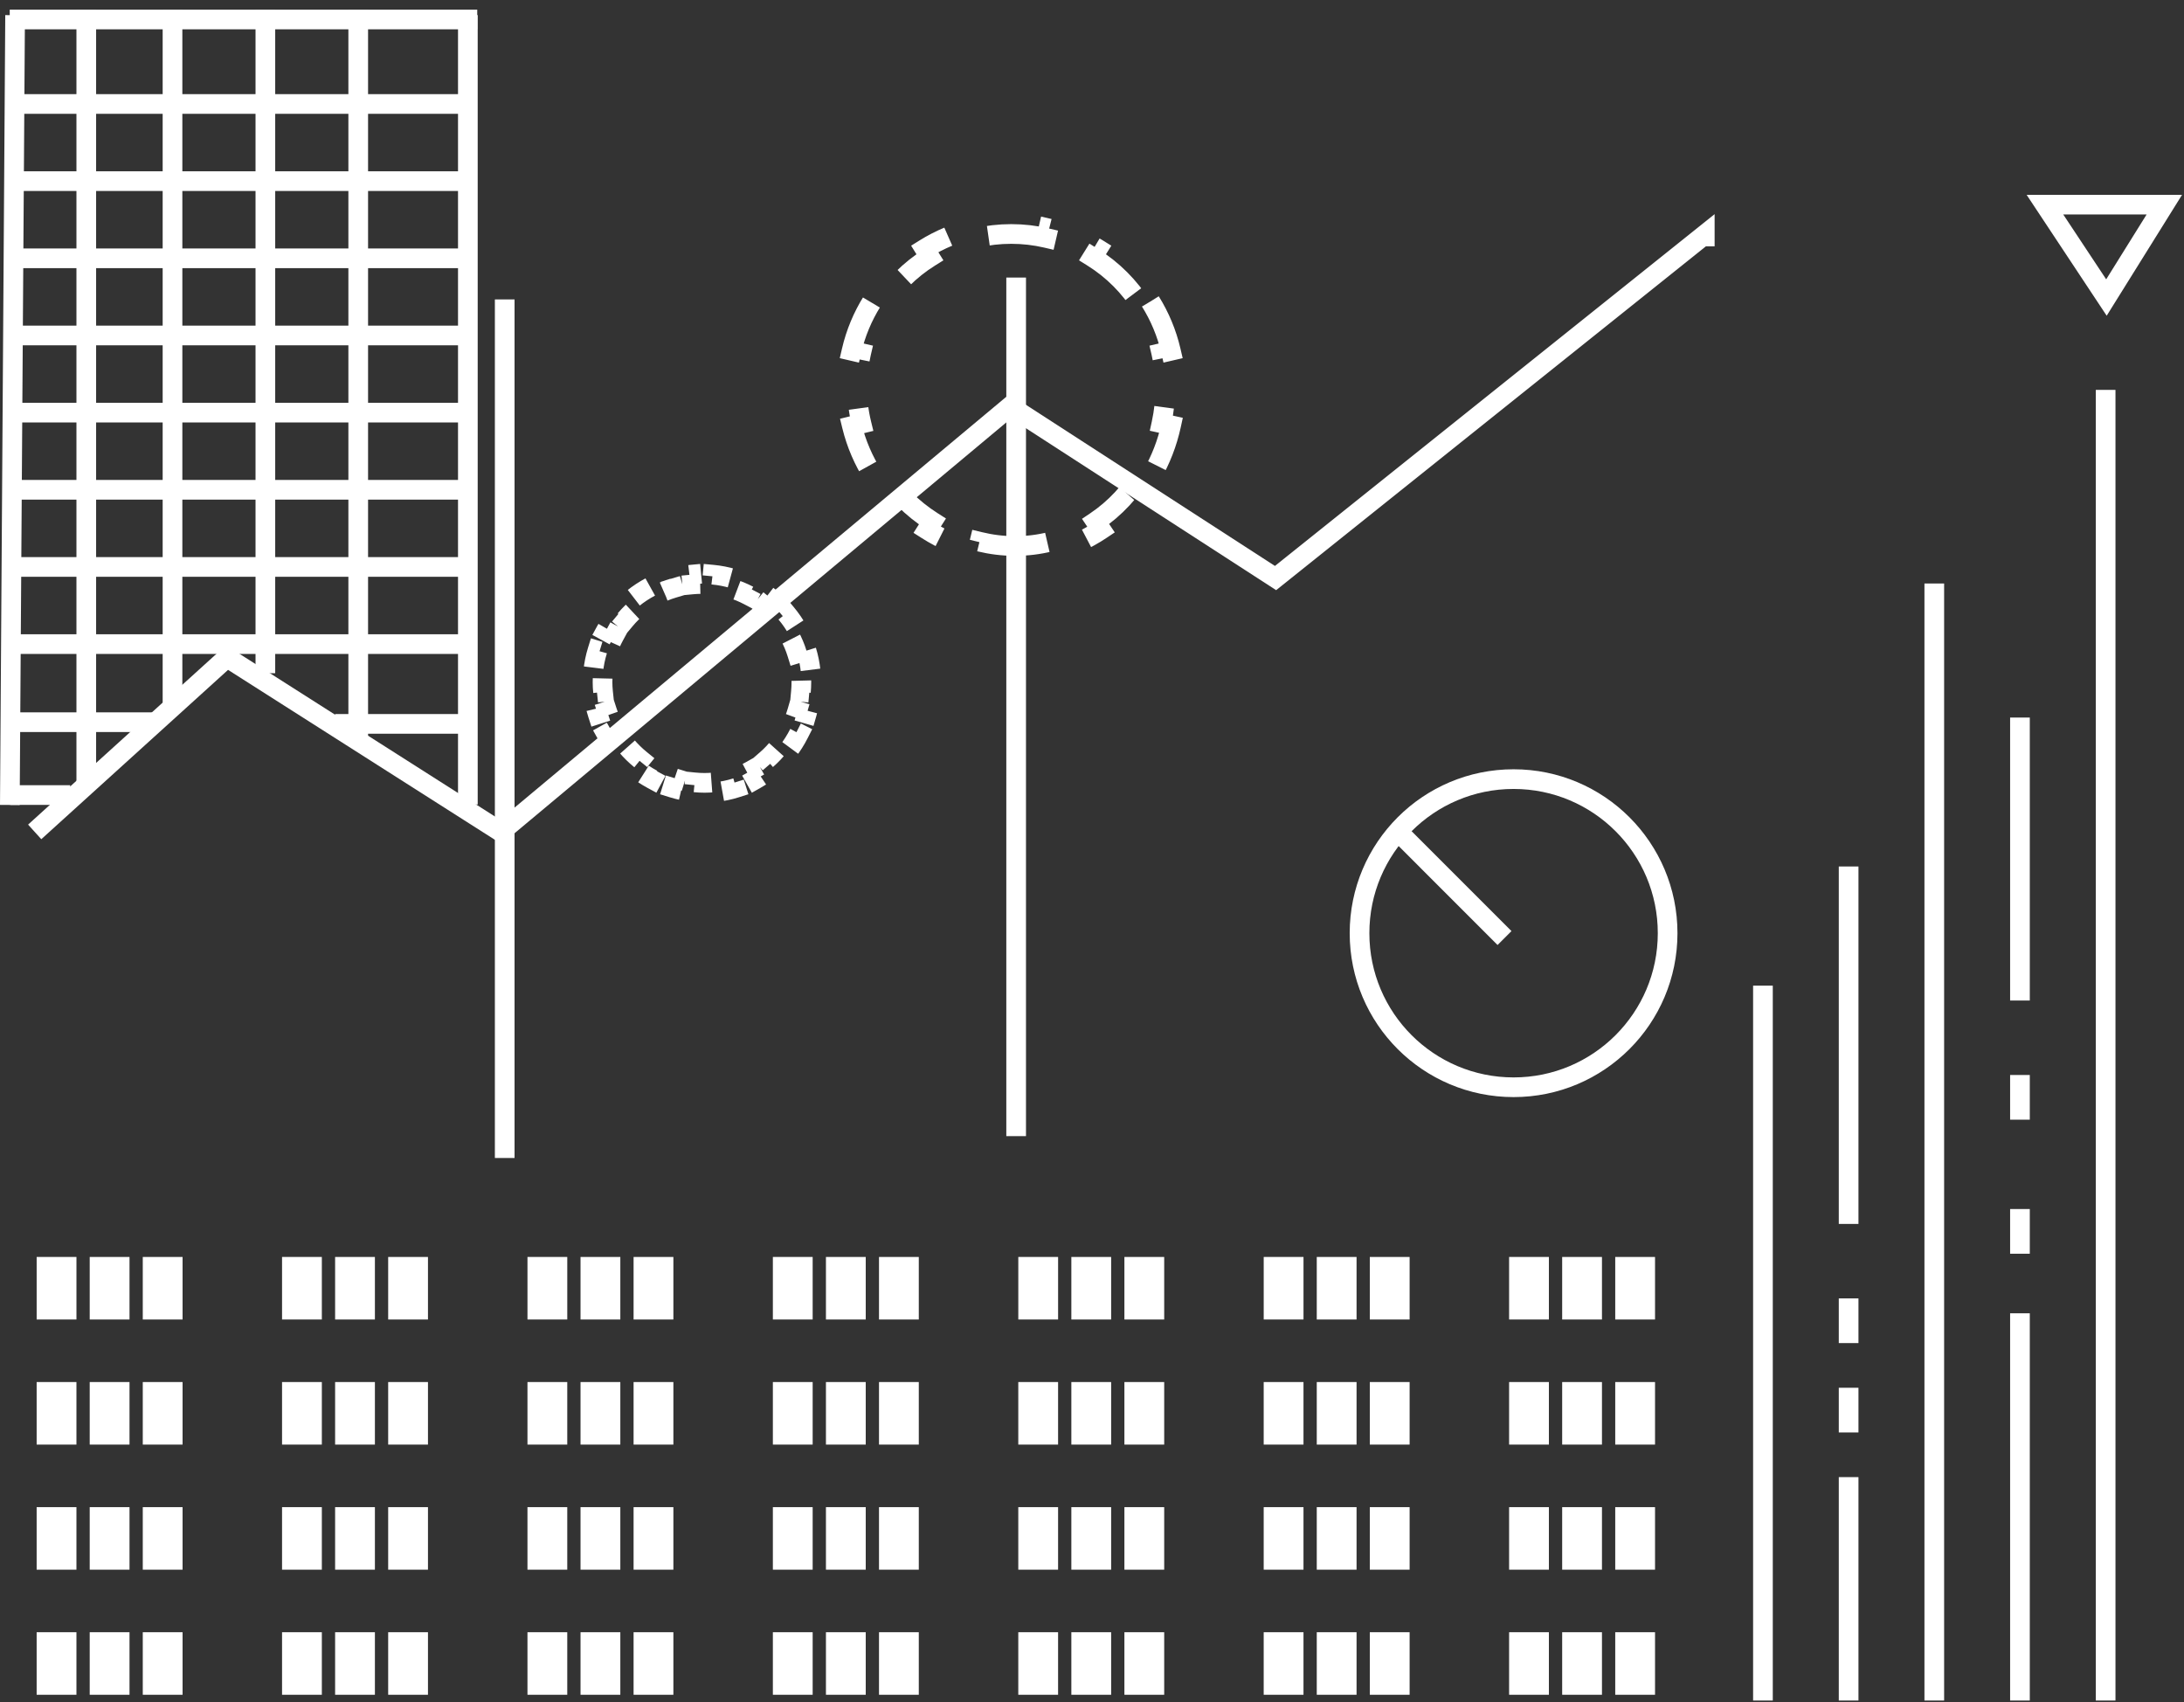 <svg width="222" height="173" viewBox="0 0 222 173" fill="none" xmlns="http://www.w3.org/2000/svg">
<rect x="0" y="0" width="222" height="173" fill="#333333" stroke="none"/>
<line x1="47.557" y1="1.535" x2="47.557" y2="81.766" stroke="white" stroke-width="2"/>
<line x1="8.77" y1="1" x2="8.77" y2="79.882" stroke="white" stroke-width="2"/>
<line x1="1.535" y1="1.542" x2="1" y2="81.812" stroke="white" stroke-width="2"/>
<line x1="17.535" y1="1" x2="17.535" y2="71.791" stroke="white" stroke-width="2"/>
<line x1="26.974" y1="1" x2="26.974" y2="68.421" stroke="white" stroke-width="2"/>
<line x1="36.413" y1="1" x2="36.413" y2="75.162" stroke="white" stroke-width="2"/>
<line x1="0.99" y1="1.98" x2="48.51" y2="1.98" stroke="white" stroke-width="2"/>
<line x1="0.751" y1="10.568" x2="46.761" y2="10.568" stroke="white" stroke-width="2"/>
<line x1="0.751" y1="18.41" x2="46.761" y2="18.41" stroke="white" stroke-width="2"/>
<line x1="0.751" y1="26.253" x2="46.761" y2="26.253" stroke="white" stroke-width="2"/>
<line x1="0.751" y1="34.095" x2="46.761" y2="34.095" stroke="white" stroke-width="2"/>
<line x1="0.751" y1="41.937" x2="46.761" y2="41.937" stroke="white" stroke-width="2"/>
<line x1="0.751" y1="49.779" x2="46.761" y2="49.779" stroke="white" stroke-width="2"/>
<line x1="0.751" y1="57.621" x2="46.761" y2="57.621" stroke="white" stroke-width="2"/>
<line x1="0.751" y1="65.463" x2="46.761" y2="65.463" stroke="white" stroke-width="2"/>
<line x1="1.07" y1="73.399" x2="16.053" y2="73.399" stroke="white" stroke-width="2"/>
<line x1="34.065" y1="73.572" x2="46.874" y2="73.572" stroke="white" stroke-width="2"/>
<line x1="1.07" y1="80.805" x2="7.138" y2="80.805" stroke="white" stroke-width="2"/>
<line x1="103.29" y1="28.21" x2="103.29" y2="115.47" stroke="white" stroke-width="2"/>
<line x1="51.303" y1="30.432" x2="51.303" y2="117.692" stroke="white" stroke-width="2"/>
<path d="M3.527 84.55L23.076 66.829L50.907 84.55L102.686 41.298L129.658 58.75L173.288 23.846V25.036" stroke="white" stroke-width="2"/>
<circle cx="153.853" cy="94.844" r="15.659" stroke="white" stroke-width="2"/>
<path d="M116.937 30.641C117.887 32.165 118.597 33.853 119.016 35.654L118.042 35.88C118.307 37.023 118.447 38.214 118.447 39.439C118.447 40.662 118.315 41.86 118.064 43.015L119.041 43.228C118.648 45.033 117.98 46.742 117.082 48.294L116.216 47.793C115.002 49.89 113.344 51.68 111.369 53.004L111.926 53.835C110.431 54.837 108.762 55.592 106.967 56.036L106.726 55.065C105.597 55.345 104.412 55.494 103.185 55.494C101.947 55.494 100.735 55.342 99.566 55.057L99.328 56.028C97.512 55.585 95.795 54.838 94.238 53.848L94.775 53.004C92.706 51.689 90.935 49.918 89.62 47.849L88.776 48.386C87.786 46.828 87.039 45.112 86.596 43.295L87.567 43.058C87.281 41.889 87.13 40.676 87.13 39.439C87.13 38.214 87.27 37.023 87.536 35.88L86.562 35.654C86.98 33.853 87.69 32.165 88.64 30.641L89.489 31.169C90.758 29.133 92.483 27.408 94.519 26.139L93.991 25.29C95.515 24.34 97.203 23.63 99.004 23.212L99.23 24.186C100.373 23.92 101.564 23.78 102.789 23.78C104.014 23.78 105.205 23.92 106.347 24.186L106.573 23.212C108.374 23.63 110.063 24.34 111.587 25.29L111.058 26.139C113.095 27.408 114.819 29.133 116.089 31.169L116.937 30.641Z" stroke="white" stroke-width="2" stroke-dasharray="7 5"/>
<path d="M81.977 66.125C82.187 66.806 82.332 67.516 82.404 68.247L81.409 68.345C81.441 68.669 81.458 68.997 81.458 69.329C81.458 69.662 81.442 69.993 81.412 70.319L82.407 70.412C82.339 71.141 82.203 71.853 82.005 72.539L81.045 72.262C80.86 72.902 80.617 73.518 80.321 74.102L81.213 74.554C80.884 75.202 80.496 75.815 80.055 76.383L79.265 75.77C78.86 76.292 78.407 76.772 77.913 77.202L78.569 77.957C78.024 78.43 77.433 78.85 76.802 79.207L76.31 78.337C75.744 78.656 75.144 78.92 74.515 79.12L74.818 80.073C74.141 80.288 73.432 80.437 72.699 80.511L72.598 79.516C72.276 79.549 71.949 79.566 71.616 79.566C71.279 79.566 70.944 79.548 70.613 79.515L70.512 80.51C69.771 80.434 69.047 80.284 68.349 80.067L68.646 79.112C68.001 78.911 67.38 78.648 66.789 78.329L66.314 79.209C65.664 78.858 65.049 78.445 64.478 77.981L65.11 77.205C64.585 76.778 64.102 76.303 63.667 75.788L62.903 76.433C62.428 75.869 62.005 75.261 61.645 74.617L62.518 74.129C62.191 73.543 61.92 72.926 61.714 72.287L60.762 72.593C60.538 71.897 60.382 71.174 60.304 70.433L61.299 70.328C61.264 69.999 61.246 69.665 61.246 69.329C61.246 68.997 61.263 68.669 61.295 68.345L60.299 68.247C60.372 67.516 60.517 66.806 60.727 66.125L61.682 66.419C61.877 65.787 62.134 65.182 62.446 64.609L61.569 64.131C61.916 63.494 62.325 62.895 62.787 62.342L63.554 62.983C63.976 62.479 64.447 62.017 64.959 61.603L64.331 60.825C64.891 60.373 65.497 59.974 66.14 59.635L66.605 60.52C67.182 60.217 67.793 59.967 68.43 59.777L68.144 58.819C68.827 58.615 69.538 58.475 70.269 58.406L70.364 59.401C70.689 59.37 71.019 59.354 71.352 59.354C71.685 59.354 72.015 59.37 72.339 59.401L72.435 58.406C73.166 58.475 73.877 58.615 74.559 58.819L74.274 59.777C74.911 59.967 75.521 60.217 76.098 60.52L76.564 59.635C77.207 59.974 77.813 60.373 78.373 60.825L77.745 61.603C78.257 62.017 78.728 62.479 79.15 62.983L79.917 62.342C80.379 62.895 80.788 63.494 81.135 64.131L80.257 64.609C80.57 65.182 80.826 65.787 81.021 66.419L81.977 66.125Z" stroke="white" stroke-width="2" stroke-dasharray="2 2"/>
<line x1="152.931" y1="95.337" x2="142.04" y2="84.445" stroke="white" stroke-width="2"/>
<line x1="179.2" y1="100.175" x2="179.2" y2="172.833" stroke="white" stroke-width="2"/>
<line x1="187.909" y1="150.127" x2="187.909" y2="172.833" stroke="white" stroke-width="2"/>
<line x1="187.909" y1="141.045" x2="187.909" y2="145.586" stroke="white" stroke-width="2"/>
<line x1="187.909" y1="131.963" x2="187.909" y2="136.504" stroke="white" stroke-width="2"/>
<line x1="205.325" y1="122.88" x2="205.325" y2="127.422" stroke="white" stroke-width="2"/>
<line x1="205.325" y1="109.257" x2="205.325" y2="113.798" stroke="white" stroke-width="2"/>
<line x1="187.909" y1="88.065" x2="187.909" y2="124.394" stroke="white" stroke-width="2"/>
<line x1="196.617" y1="59.304" x2="196.617" y2="172.833" stroke="white" stroke-width="2"/>
<line x1="205.325" y1="133.476" x2="205.325" y2="172.833" stroke="white" stroke-width="2"/>
<line x1="205.325" y1="72.928" x2="205.325" y2="101.688" stroke="white" stroke-width="2"/>
<line x1="214.034" y1="39.626" x2="214.034" y2="172.833" stroke="white" stroke-width="2"/>
<path d="M214.116 30.239L207.865 20.8H220L214.116 30.239Z" stroke="white" stroke-width="2"/>
<rect x="14.513" y="165.891" width="4.045" height="6.357" fill="white"/>
<rect x="9.119" y="165.891" width="4.045" height="6.357" fill="white"/>
<rect x="3.725" y="165.891" width="4.045" height="6.357" fill="white"/>
<rect x="14.513" y="153.178" width="4.045" height="6.357" fill="white"/>
<rect x="9.119" y="153.178" width="4.045" height="6.357" fill="white"/>
<rect x="3.725" y="153.178" width="4.045" height="6.357" fill="white"/>
<rect x="14.513" y="127.751" width="4.045" height="6.357" fill="white"/>
<rect x="9.119" y="127.751" width="4.045" height="6.357" fill="white"/>
<rect x="3.726" y="127.75" width="4.045" height="6.357" fill="white"/>
<rect x="14.513" y="140.464" width="4.045" height="6.357" fill="white"/>
<rect x="9.119" y="140.464" width="4.045" height="6.357" fill="white"/>
<rect x="3.725" y="140.464" width="4.045" height="6.357" fill="white"/>
<rect x="39.457" y="165.891" width="4.045" height="6.357" fill="white"/>
<rect x="34.063" y="165.891" width="4.045" height="6.357" fill="white"/>
<rect x="28.67" y="165.891" width="4.045" height="6.357" fill="white"/>
<rect x="39.457" y="153.178" width="4.045" height="6.357" fill="white"/>
<rect x="34.063" y="153.178" width="4.045" height="6.357" fill="white"/>
<rect x="28.67" y="153.178" width="4.045" height="6.357" fill="white"/>
<rect x="39.457" y="127.751" width="4.045" height="6.357" fill="white"/>
<rect x="34.063" y="127.751" width="4.045" height="6.357" fill="white"/>
<rect x="28.67" y="127.75" width="4.045" height="6.357" fill="white"/>
<rect x="39.457" y="140.464" width="4.045" height="6.357" fill="white"/>
<rect x="34.063" y="140.464" width="4.045" height="6.357" fill="white"/>
<rect x="28.67" y="140.464" width="4.045" height="6.357" fill="white"/>
<rect x="64.403" y="165.891" width="4.045" height="6.357" fill="white"/>
<rect x="59.01" y="165.891" width="4.045" height="6.357" fill="white"/>
<rect x="53.616" y="165.891" width="4.045" height="6.357" fill="white"/>
<rect x="64.403" y="153.178" width="4.045" height="6.357" fill="white"/>
<rect x="59.01" y="153.178" width="4.045" height="6.357" fill="white"/>
<rect x="53.616" y="153.178" width="4.045" height="6.357" fill="white"/>
<rect x="64.403" y="127.751" width="4.045" height="6.357" fill="white"/>
<rect x="59.01" y="127.751" width="4.045" height="6.357" fill="white"/>
<rect x="53.617" y="127.75" width="4.045" height="6.357" fill="white"/>
<rect x="64.403" y="140.464" width="4.045" height="6.357" fill="white"/>
<rect x="59.01" y="140.464" width="4.045" height="6.357" fill="white"/>
<rect x="53.616" y="140.464" width="4.045" height="6.357" fill="white"/>
<rect x="89.349" y="165.891" width="4.045" height="6.357" fill="white"/>
<rect x="83.956" y="165.891" width="4.045" height="6.357" fill="white"/>
<rect x="78.561" y="165.891" width="4.045" height="6.357" fill="white"/>
<rect x="89.349" y="153.178" width="4.045" height="6.357" fill="white"/>
<rect x="83.956" y="153.178" width="4.045" height="6.357" fill="white"/>
<rect x="78.561" y="153.178" width="4.045" height="6.357" fill="white"/>
<rect x="89.349" y="127.751" width="4.045" height="6.357" fill="white"/>
<rect x="83.956" y="127.751" width="4.045" height="6.357" fill="white"/>
<rect x="78.561" y="127.75" width="4.045" height="6.357" fill="white"/>
<rect x="89.349" y="140.464" width="4.045" height="6.357" fill="white"/>
<rect x="83.956" y="140.464" width="4.045" height="6.357" fill="white"/>
<rect x="78.561" y="140.464" width="4.045" height="6.357" fill="white"/>
<rect x="114.294" y="165.891" width="4.045" height="6.357" fill="white"/>
<rect x="108.901" y="165.891" width="4.045" height="6.357" fill="white"/>
<rect x="103.507" y="165.891" width="4.045" height="6.357" fill="white"/>
<rect x="114.294" y="153.178" width="4.045" height="6.357" fill="white"/>
<rect x="108.901" y="153.178" width="4.045" height="6.357" fill="white"/>
<rect x="103.507" y="153.178" width="4.045" height="6.357" fill="white"/>
<rect x="114.294" y="127.751" width="4.045" height="6.357" fill="white"/>
<rect x="108.901" y="127.751" width="4.045" height="6.357" fill="white"/>
<rect x="103.509" y="127.75" width="4.045" height="6.357" fill="white"/>
<rect x="114.294" y="140.464" width="4.045" height="6.357" fill="white"/>
<rect x="108.901" y="140.464" width="4.045" height="6.357" fill="white"/>
<rect x="103.507" y="140.464" width="4.045" height="6.357" fill="white"/>
<rect x="139.24" y="165.891" width="4.045" height="6.357" fill="white"/>
<rect x="133.847" y="165.891" width="4.045" height="6.357" fill="white"/>
<rect x="128.453" y="165.891" width="4.045" height="6.357" fill="white"/>
<rect x="139.24" y="153.178" width="4.045" height="6.357" fill="white"/>
<rect x="133.847" y="153.178" width="4.045" height="6.357" fill="white"/>
<rect x="128.453" y="153.178" width="4.045" height="6.357" fill="white"/>
<rect x="139.24" y="127.751" width="4.045" height="6.357" fill="white"/>
<rect x="133.847" y="127.751" width="4.045" height="6.357" fill="white"/>
<rect x="128.454" y="127.75" width="4.045" height="6.357" fill="white"/>
<rect x="139.24" y="140.464" width="4.045" height="6.357" fill="white"/>
<rect x="133.847" y="140.464" width="4.045" height="6.357" fill="white"/>
<rect x="128.453" y="140.464" width="4.045" height="6.357" fill="white"/>
<rect x="164.186" y="165.891" width="4.045" height="6.357" fill="white"/>
<rect x="158.792" y="165.891" width="4.045" height="6.357" fill="white"/>
<rect x="153.398" y="165.891" width="4.045" height="6.357" fill="white"/>
<rect x="164.186" y="153.178" width="4.045" height="6.357" fill="white"/>
<rect x="158.792" y="153.178" width="4.045" height="6.357" fill="white"/>
<rect x="153.398" y="153.178" width="4.045" height="6.357" fill="white"/>
<rect x="164.186" y="127.751" width="4.045" height="6.357" fill="white"/>
<rect x="158.792" y="127.751" width="4.045" height="6.357" fill="white"/>
<rect x="153.398" y="127.75" width="4.045" height="6.357" fill="white"/>
<rect x="164.186" y="140.464" width="4.045" height="6.357" fill="white"/>
<rect x="158.792" y="140.464" width="4.045" height="6.357" fill="white"/>
<rect x="153.398" y="140.464" width="4.045" height="6.357" fill="white"/>
</svg>
